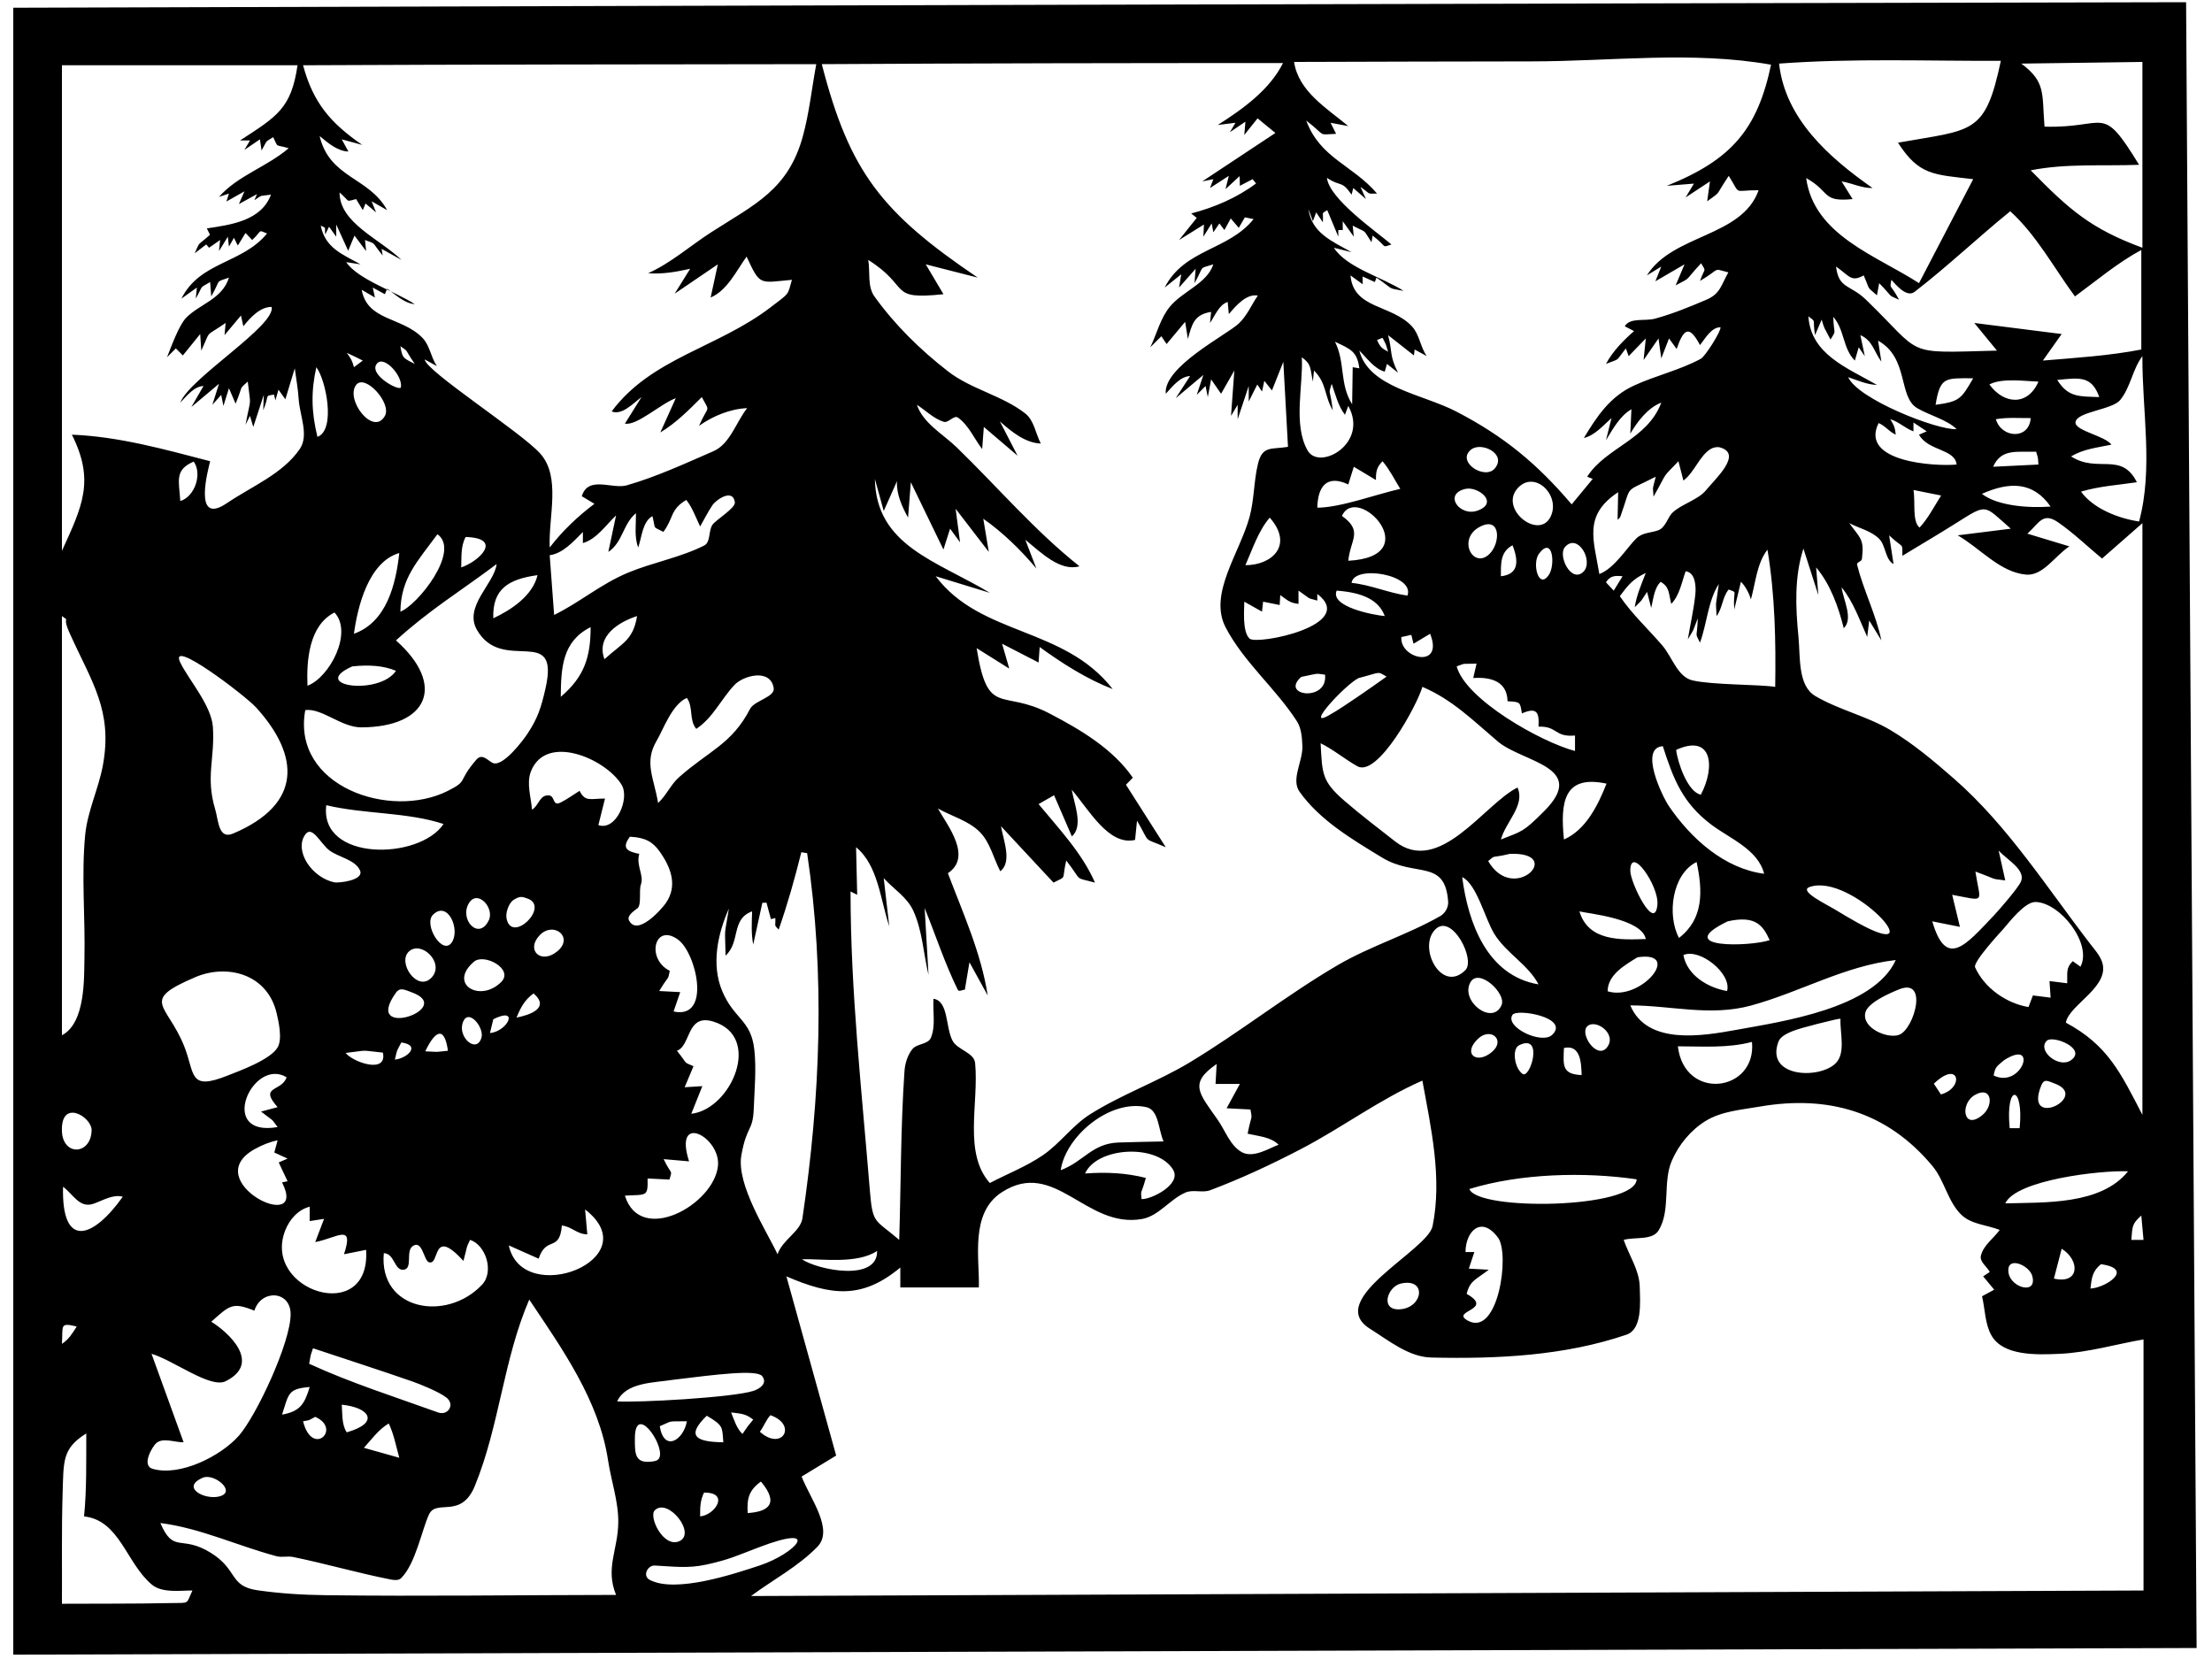 <?xml version="1.0" encoding="UTF-8" standalone="no"?>
<!DOCTYPE svg PUBLIC "-//W3C//DTD SVG 1.1//EN" "http://www.w3.org/Graphics/SVG/1.1/DTD/svg11.dtd">
<!-- Created with Vectornator (http://vectornator.io/) -->
<svg height="100%" stroke-miterlimit="10" style="fill-rule:nonzero;clip-rule:evenodd;stroke-linecap:round;stroke-linejoin:round;" version="1.1" viewBox="0 0 800 600" width="100%" xml:space="preserve" xmlns="http://www.w3.org/2000/svg" xmlns:xlink="http://www.w3.org/1999/xlink">
<defs/>
<g id="Layer-1">
<path d="M4.8 2.8C4.8 300.613 4.8 300.613 4.8 598.425C399.617 597.225 399.617 597.225 794.434 596.025C792.534 298.413 792.534 298.413 790.633 0.8C528.689 1.331 266.744 1.997 4.8 2.8ZM553.823 22.201C582.727 22.192 612.067 18.357 640.527 23.401C635.596 46.659 626.396 57.737 602.826 67.203C607.726 66.803 607.726 66.803 612.626 66.403C611.126 68.903 611.126 68.903 609.626 71.403C614.026 68.503 614.026 68.503 618.426 65.603C617.926 69.203 617.926 69.203 617.426 72.803C622.843 68.825 619.889 71.552 625.226 63.603C629.82 70.881 626.447 68.74 636.027 68.803C629.973 85.83 604.967 84.622 595.625 99.604C598.225 98.004 598.225 98.004 600.825 96.404C599.757 99.067 599.757 99.067 598.688 101.729C603.957 98.667 603.957 98.667 609.226 95.604C607.626 99.404 607.626 99.404 606.026 103.204C612.019 99.996 608.664 102.289 615.226 95.204C617.151 98.552 616.632 96.479 614.826 101.604C622.632 97.01 619.062 96.968 625.076 98.504C622.396 103.321 622.106 106.278 617.126 108.405C611.05 110.999 604.9 113.518 598.525 115.255C594.91 116.24 589.475 114.746 587.625 118.005C589.3 118.874 589.3 118.874 590.975 119.743C587.06 123.172 583.282 127.018 580.825 131.606C586.41 129.371 583.928 131.127 588.025 126.005C588.525 127.405 588.525 127.405 589.025 128.805C592.125 125.605 592.125 125.605 595.225 122.405C594.825 126.305 594.825 126.305 594.425 130.206C597.125 126.305 597.125 126.305 599.825 122.405C600.325 126.005 600.325 126.005 600.825 129.605C602.225 126.005 602.225 126.005 603.626 122.405C605.001 124.305 605.001 124.305 606.376 126.205C608.962 118.76 610.928 117.459 614.826 124.805C616.856 122.238 618.954 118.355 622.226 118.355C622.624 119.5 616.796 128.851 615.126 129.755C607.485 133.896 598.815 135.811 590.925 139.456C582.237 143.47 577.559 150.581 572.824 158.407C576.818 157.448 579.741 153.92 582.825 151.206C581.825 155.207 581.825 155.207 580.825 159.207C583.357 155.092 585.852 150.441 590.025 148.006C589.825 152.406 589.825 152.406 589.625 156.807C592.345 152.281 595.912 147.538 600.825 145.606C595.859 159.017 580.751 161.816 574.024 172.407C575.024 172.807 575.024 172.807 576.024 173.207C572.224 177.808 572.224 177.808 568.424 182.408C555.901 167.73 544.024 157.816 526.622 148.806C514.385 142.47 495.032 140.157 491.621 126.805C494.475 129.576 496.981 133.37 500.821 134.406C501.221 133.006 501.221 133.006 501.621 131.606C503.621 133.206 503.621 133.206 505.621 134.806C502.431 128.531 503.669 127.455 502.021 121.205C506.696 124.88 506.696 124.88 511.372 128.555C511.497 127.48 511.497 127.48 511.622 126.405C513.822 127.605 513.822 127.605 516.022 128.805C513.684 125.529 513.375 120.941 510.622 118.005C503.141 110.028 489.475 111.804 488.421 99.604C490.621 101.204 490.621 101.204 492.821 102.804C492.821 101.404 492.821 101.404 492.821 100.004C495.021 101.004 495.021 101.004 497.221 102.004C497.521 101.204 497.521 101.204 497.821 100.404C504.741 105.176 501.318 103.944 507.621 105.204C500.127 100.32 487.02 96.839 482.42 89.604C485.621 90.404 485.621 90.404 488.821 91.204C481.931 87.328 474.356 84.3 473.22 75.603C474.02 77.803 474.02 77.803 474.82 80.003C475.42 78.403 475.42 78.403 476.02 76.803C477.22 78.603 477.22 78.603 478.42 80.403C478.708 76.323 477.666 77.485 480.02 76.003C482.02 80.803 482.02 80.803 484.02 85.604C484.02 84.404 484.02 84.404 484.02 83.204C484.821 83.204 484.821 83.204 485.621 83.204C485.621 81.603 485.621 81.603 485.621 80.003C487.621 82.803 487.621 82.803 489.621 85.604C489.421 83.603 489.421 83.603 489.221 81.603C494.852 84.55 492.624 82.507 496.021 87.604C496.221 86.404 496.221 86.404 496.421 85.204C501.925 89.386 499.435 89.666 503.221 88.404C497.65 83.667 480.724 71.915 479.908 64.328C485.096 67.787 485.016 64.968 488.821 70.403C489.121 69.203 489.121 69.203 489.421 68.003C491.721 70.003 491.721 70.003 494.021 72.003C493.021 69.803 493.021 69.803 492.021 67.603C496.169 70.488 494.07 70.003 498.021 70.003C489.196 59.653 477.449 57.252 472.42 43.602C480.029 49.46 476.166 48.687 483.22 48.402C482.22 46.402 482.22 46.402 481.22 44.402C484.421 45.002 484.421 45.002 487.621 45.602C479.983 39.227 469.626 33.109 468.02 22.401C496.621 22.334 525.222 22.209 553.823 22.201ZM723.631 22.001C717.949 48.937 713.457 46.769 686.429 51.602C694.074 63.472 699.359 63.097 713.63 64.803C703.83 83.603 703.83 83.603 694.029 102.404C678.672 92.435 656.056 85.146 653.228 64.403C662.139 69.354 658.731 73.133 670.028 72.003C668.028 68.803 668.028 68.803 666.028 65.603C669.908 66.258 673.321 68.083 677.229 68.003C661.585 57.024 645.656 43.064 643.427 23.001C670.091 21.031 696.894 22.096 723.631 22.001ZM774.833 22.401C774.833 56.002 774.833 56.002 774.833 89.604C756.218 82.729 748.478 75.942 734.431 61.603C747.261 59.037 760.558 60.108 773.633 59.602C759.788 36.984 762.273 46.494 739.431 45.802C738.437 33.865 740.047 29.72 731.031 23.001C752.932 22.701 752.932 22.701 774.833 22.401ZM464.02 22.801C459.169 32.502 449.565 39.372 440.419 45.202C443.619 44.802 443.619 44.802 446.819 44.402C445.819 46.102 445.819 46.102 444.819 47.802C447.619 45.902 447.619 45.902 450.419 44.002C450.219 46.402 450.219 46.402 450.019 48.802C452.419 45.802 452.419 45.802 454.819 42.802C458.044 45.446 458.044 45.446 461.27 48.09C448.044 56.846 448.044 56.846 434.818 65.603C436.818 65.203 436.818 65.203 438.819 64.803C438.219 66.403 438.219 66.403 437.619 68.003C441.019 65.803 441.019 65.803 444.419 63.603C443.819 66.003 443.819 66.003 443.219 68.403C445.769 66.053 445.769 66.053 448.319 63.703C448.369 65.453 448.369 65.453 448.419 67.203C450.719 66.003 450.719 66.003 453.019 64.803C453.644 65.578 453.644 65.578 454.269 66.353C447.383 71.526 439.152 75.029 430.818 77.203C431.818 78.003 431.818 78.003 432.818 78.803C429.618 82.803 429.618 82.803 426.418 86.804C430.918 84.004 430.918 84.004 435.418 81.203C435.318 83.403 435.318 83.403 435.218 85.604C436.718 83.204 436.718 83.204 438.219 80.803C438.519 82.403 438.519 82.403 438.819 84.004C439.919 82.403 439.919 82.403 441.019 80.803C441.919 82.004 441.919 82.004 442.819 83.204C443.969 81.103 443.969 81.103 445.119 79.003C446.569 80.703 446.569 80.703 448.019 82.403C449.119 80.503 449.119 80.503 450.219 78.603C451.8 78.922 451.8 78.922 453.382 79.241C444.191 90.653 428.348 90.001 421.218 104.004C424.218 101.604 424.218 101.604 427.218 99.204C426.818 101.604 426.818 101.604 426.418 104.004C429.418 100.604 429.418 100.604 432.418 97.204C432.218 99.804 432.218 99.804 432.018 102.404C435.839 95.658 433.157 97.413 438.819 95.604C436.547 102.55 427.77 105.269 423.118 110.905C419.654 115.102 418.384 120.705 416.018 125.605C418.018 123.605 418.018 123.605 420.018 121.605C420.968 123.018 420.968 123.018 421.918 124.43C425.268 120.418 425.268 120.418 428.618 116.405C429.118 119.505 429.118 119.505 429.618 122.605C431.049 117.418 431.789 113.749 438.019 112.805C437.819 114.805 437.819 114.805 437.619 116.805C439.482 114.067 440.869 110.229 444.019 109.205C444.219 111.405 444.219 111.405 444.419 113.605C447.099 110.435 450.819 106.172 454.907 106.892C452.611 110.263 450.992 114.213 448.019 117.005C443.614 121.142 420.668 132.666 421.618 142.406C424.074 139.737 426.795 136.184 430.418 136.006C427.818 140.006 427.818 140.006 425.218 144.006C430.218 139.806 430.218 139.806 435.218 135.606C434.018 139.206 434.018 139.206 432.818 142.806C434.418 141.206 434.418 141.206 436.018 139.606C436.418 141.606 436.418 141.606 436.818 143.606C437.419 140.406 437.419 140.406 438.019 137.206C439.819 139.806 439.819 139.806 441.619 142.406C444.019 138.206 444.019 138.206 446.419 134.006C445.819 142.206 445.819 142.206 445.219 150.406C446.419 148.406 446.419 148.406 447.619 146.406C447.619 149.006 447.619 149.006 447.619 151.606C449.619 145.606 449.619 145.606 451.619 139.606C451.619 142.406 451.619 142.406 451.619 145.206C453.169 142.131 453.169 142.131 454.719 139.056C455.569 140.331 455.569 140.331 456.419 141.606C456.838 139.668 456.838 139.668 457.257 137.731C458.638 139.468 458.638 139.468 460.019 141.206C462.076 136.031 462.076 136.031 464.132 130.856C464.976 146.231 464.976 146.231 465.82 161.607C459.778 162.622 456.596 161.052 454.974 167.693C453.431 174.009 453.63 180.685 451.919 186.958C448.334 200.104 436.968 214.828 443.269 226.91C449.824 239.479 461.296 248.871 468.995 260.774C470.672 263.366 470.897 266.727 471.02 269.811C471.24 275.337 466.801 281.871 470.016 286.371C477.404 296.713 488.976 303.527 499.829 310.141C511.903 317.499 522.686 310.431 523.747 326.176C523.878 328.111 522.63 330.313 520.947 331.277C509.058 338.085 495.701 342.105 483.87 349.015C465.409 359.798 448.583 373.21 430.268 384.241C418.662 391.232 405.671 395.779 394.217 403.017C387.874 407.025 383.404 413.525 377.216 417.768C371.247 421.86 364.399 424.493 357.99 427.856C348.305 416.968 354.077 398.969 352.665 384.466C352.292 380.63 346.236 379.738 344.465 376.316C341.924 371.407 343.077 362.06 337.614 361.215C337.294 365.927 338.484 370.998 336.654 375.352C335.639 377.768 331.57 377.396 329.949 379.455C328.196 381.68 327.308 384.64 327.114 387.466C325.721 407.746 325.847 428.101 325.214 448.419C316.36 440.81 315.608 442.982 314.588 430.443C311.664 394.477 307.613 358.498 307.613 322.414C308.813 323.014 308.813 323.014 310.013 323.614C309.813 315.013 309.813 315.013 309.613 306.413C317.594 312.986 318.344 325.206 321.614 335.014C320.614 326.314 320.614 326.314 319.614 317.613C323.16 321.497 328.043 324.492 330.251 329.264C333.612 336.525 333.96 344.831 335.814 352.615C335.114 340.514 335.114 340.514 334.414 328.414C338.414 338.281 341.71 348.464 346.415 358.015C346.789 358.774 348.106 357.957 348.952 357.928C349.784 352.971 349.784 352.971 350.615 348.015C353.915 354.015 353.915 354.015 357.215 360.015C354.859 344.699 348.303 330.305 342.815 315.813C351.757 309.852 342.692 298.608 339.214 292.412C344.265 295.246 350.284 296.804 354.365 300.913C358.127 304.7 359.299 310.38 361.765 315.113C366.069 311.795 362.995 304.158 362.015 298.813C371.516 309.013 371.516 309.013 381.016 319.214C386.076 316.582 383.877 318.732 385.616 311.213C391.842 319.209 388.047 317.033 396.017 319.214C391.359 308.528 383.035 299.803 375.616 290.812C378.416 289.212 378.416 289.212 381.216 287.612C384.441 295.062 384.441 295.062 387.666 302.513C391.85 298.74 388.604 291.158 387.616 285.612C393.945 293.017 401.037 305.998 410.517 303.763C410.867 300.288 410.867 300.288 411.217 296.813C416.398 305.62 412.808 302.559 421.618 306.413C414.418 295.112 414.418 295.112 407.217 283.812C408.461 282.537 408.461 282.537 409.705 281.262C402.483 270.813 390.782 263.876 379.516 258.011C362.186 248.989 357.265 259.724 353.215 234.41C359.115 238.11 359.115 238.11 365.015 241.81C363.715 237.31 363.715 237.31 362.415 232.81C369.016 236.21 369.016 236.21 375.616 239.61C375.816 236.81 375.816 236.81 376.016 234.01C384.235 239.974 392.95 245.537 402.417 249.211C384.77 226.521 354.68 230.097 338.414 208.409C348.215 211.409 348.215 211.409 358.015 214.409C338.591 202.759 316.869 197.36 316.413 173.207C318.013 179.008 318.013 179.008 319.614 184.808C322.014 179.408 322.014 179.408 324.414 174.007C324.136 178.597 326.19 183.184 328.414 187.208C328.914 180.808 328.914 180.808 329.414 174.407C335.308 186.577 335.308 186.577 341.202 198.746C342.408 194.977 342.408 194.977 343.615 191.208C345.415 193.671 345.415 193.671 347.215 196.133C346.415 190.071 346.415 190.071 345.615 184.008C351.615 191.808 351.615 191.808 357.615 199.608C356.615 193.608 356.615 193.608 355.615 187.608C362.79 192.656 369.17 198.894 374.816 205.609C372.816 200.408 372.816 200.408 370.816 195.208C376.463 199.795 383.424 206.815 390.417 204.809C374.298 192.027 360.849 176.199 346.09 161.869C341.024 156.951 333.854 153.102 331.614 146.406C334.848 148.456 337.659 151.417 341.314 152.556C343.02 153.088 344.995 149.999 346.452 151.031C350.357 153.799 352.294 158.615 355.215 162.407C355.515 158.407 355.515 158.407 355.815 154.407C361.915 159.607 361.915 159.607 368.016 164.807C364.815 158.607 364.815 158.607 361.615 152.406C365.812 156.126 370.811 160.22 376.416 160.407C374.533 156.773 373.996 152.019 370.766 149.506C362.406 143.003 351.232 140.799 342.865 134.306C332.857 126.54 323.612 117.492 316.238 107.192C313.643 103.567 314.755 98.4 314.013 94.004C329.683 103.907 320.853 108.56 341.214 106.405C338.014 101.004 338.014 101.004 334.814 95.604C344.215 98.004 344.215 98.004 353.615 100.404C318.846 76.884 307.258 62.164 297.213 23.201C352.814 22.879 408.417 22.801 464.02 22.801ZM295.212 23.201C293.612 31.835 292.704 40.626 290.412 49.102C285.109 68.715 272.827 73.952 257.211 84.004C249.592 88.908 242.687 95.116 234.41 98.804C239.486 99.242 244.638 98.315 249.611 97.204C246.81 101.704 246.81 101.704 244.01 106.204C251.811 100.904 251.811 100.904 259.611 95.604C258.311 101.604 258.311 101.604 257.011 107.605C263.038 104.997 266.197 98.149 270.011 92.804C274.987 103.5 274.535 102.272 286.412 101.204C284.744 106.993 285.739 105.754 278.612 111.205C259.514 125.811 235.589 129.468 221.209 148.806C224.924 150.278 228.825 146.02 232.01 143.606C229.01 148.406 229.01 148.406 226.01 153.206C230.387 154.053 239.035 145.938 244.41 144.006C241.61 150.206 241.61 150.206 238.81 156.407C244.442 153.017 249.175 148.266 253.811 143.606C256.899 149.465 256.323 146.03 252.811 154.007C257.86 150.443 264.038 147.884 270.211 147.606C266.248 152.627 264.015 160.574 258.048 163.169C247.768 167.642 237.528 172.388 226.76 175.507C221.373 177.068 212.798 171.844 210.409 179.458C212.697 180.833 212.697 180.833 214.984 182.208C208.96 186.738 203.397 192.029 198.808 198.008C198.336 186.626 202.953 172.498 195.358 164.007C188.51 156.35 153.915 134.136 153.607 130.006C155.807 131.206 155.807 131.206 158.007 132.406C155.838 129.265 155.466 124.943 152.806 122.205C145.334 114.513 132.87 116.158 130.806 104.804C133.206 106.204 133.206 106.204 135.606 107.605C135.206 105.804 135.206 105.804 134.806 104.004C137.006 105.204 137.006 105.204 139.206 106.405C139.606 105.404 139.606 105.404 140.006 104.404C143.12 106.617 146.199 109.687 150.006 110.005C143.231 105.521 129.47 101.128 125.205 94.804C127.805 95.204 127.805 95.204 130.406 95.604C123.687 91.893 117.601 89.642 116.005 81.603C118.153 82.677 117.363 81.783 117.605 84.804C118.305 83.403 118.305 83.403 119.005 82.004C120.305 83.803 120.305 83.803 121.605 85.604C121.605 83.403 121.605 83.403 121.605 81.203C123.761 85.941 123.761 85.941 125.918 90.679C127.062 87.941 127.062 87.941 128.205 85.204C130.306 88.004 130.306 88.004 132.406 90.804C132.206 88.804 132.206 88.804 132.006 86.804C136.462 88.518 134.014 87.088 138.406 92.404C138.206 91.204 138.206 91.204 138.006 90.004C141.606 92.004 141.606 92.004 145.206 94.004C137.258 86.34 122.805 80.644 122.805 69.603C126.914 73.176 124.772 72.952 128.805 72.003C130.006 74.003 130.006 74.003 131.206 76.003C131.706 74.803 131.706 74.803 132.206 73.603C134.106 75.203 134.106 75.203 136.006 76.803C135.206 74.803 135.206 74.803 134.406 72.803C137.206 74.403 137.206 74.403 140.006 76.003C133.53 64.047 119.163 64.437 115.605 49.202C118.633 51.719 122.07 54.673 126.005 54.802C124.805 52.602 124.805 52.602 123.605 50.402C127.305 51.402 127.305 51.402 131.006 52.402C119.524 44.482 113.263 37.168 109.605 23.601C171.473 23.308 233.343 23.287 295.212 23.201ZM22.401 23.601C65.003 23.601 65.003 23.601 107.605 23.601C105.335 39.292 100.1 42.152 86.804 50.802C88.604 50.802 88.604 50.802 90.404 50.802C89.404 52.502 89.404 52.502 88.404 54.202C91.204 52.302 91.204 52.302 94.004 50.402C94.304 52.402 94.304 52.402 94.604 54.402C97.003 50.281 95.468 51.752 98.804 49.602C100.805 53.678 99.174 52.064 104.404 53.602C96.296 60.501 86.159 63.372 79.203 71.203C81.003 70.603 81.003 70.603 82.803 70.003C82.347 71.441 82.347 71.441 81.891 72.878C85.147 71.04 85.147 71.04 88.404 69.203C87.404 71.503 87.404 71.503 86.404 73.803C89.679 72.003 89.679 72.003 92.954 70.203C92.479 71.303 92.479 71.303 92.004 72.403C95.316 70.269 93.371 71.082 98.004 70.403C94.456 79.864 83.596 81.278 74.803 82.603C75.378 83.754 75.378 83.754 75.953 84.904C70.979 89.338 72.587 86.924 70.403 91.604C72.503 90.004 72.503 90.004 74.603 88.404C75.103 89.004 75.103 89.004 75.603 89.604C77.603 88.204 77.603 88.204 79.603 86.804C79.403 88.804 79.403 88.804 79.203 90.804C80.803 88.204 80.803 88.204 82.403 85.604C82.603 87.404 82.603 87.404 82.803 89.204C83.704 87.604 83.704 87.604 84.604 86.004C85.304 87.404 85.304 87.404 86.004 88.804C87.404 86.529 87.404 86.529 88.804 84.254C90.004 85.529 90.004 85.529 91.204 86.804C95.082 83.157 93.125 83.098 96.579 84.441C87.586 95.45 72.352 94.506 65.603 108.005C68.403 106.004 68.403 106.004 71.203 104.004C71.003 106.004 71.003 106.004 70.803 108.005C73.778 102.723 71.826 104.511 76.003 102.004C76.203 104.604 76.203 104.604 76.403 107.205C80.162 100.568 77.566 102.286 82.803 100.404C80.401 108.213 72.134 109.964 67.303 114.955C64.736 117.606 62.027 125.122 60.403 129.205C62.003 127.605 62.003 127.605 63.603 126.005C64.865 127.28 64.865 127.28 66.128 128.555C69.265 124.68 69.265 124.68 72.403 120.805C72.603 123.805 72.603 123.805 72.803 126.805C76.496 118.792 73.717 122.255 81.603 116.805C81.403 119.005 81.403 119.005 81.203 121.205C84.179 117.655 84.179 117.655 87.154 114.105C87.579 116.055 87.579 116.055 88.004 118.005C90.6 114.783 94.117 110.937 98.254 111.005C99.72 117.844 68.552 136.756 65.203 145.606C67.604 143.142 70.165 139.736 73.603 139.606C71.403 143.406 71.403 143.406 69.203 147.206C74.203 143.006 74.203 143.006 79.203 138.806C78.003 142.606 78.003 142.606 76.803 146.406C78.403 144.606 78.403 144.606 80.003 142.806C80.403 144.806 80.403 144.806 80.803 146.806C81.803 143.606 81.803 143.606 82.803 140.406C84.004 143.206 84.004 143.206 85.204 146.006C88.156 138.876 86.15 141.164 89.604 138.006C90.731 147.937 90.839 142.731 88.804 153.607C89.604 152.006 89.604 152.006 90.404 150.406C91.004 152.406 91.004 152.406 91.604 154.407C93.504 148.606 93.504 148.606 95.404 142.806C95.304 145.606 95.304 145.606 95.204 148.406C97.621 142.473 95.49 143.344 99.104 142.706C99.354 143.756 99.354 143.756 99.604 144.806C100.16 142.869 100.16 142.869 100.717 140.931C101.961 142.669 101.961 142.669 103.204 144.406C104.904 138.806 104.904 138.806 106.605 133.206C107.071 136.872 107.777 140.517 108.005 144.206C108.378 150.263 111.844 157.407 108.405 162.407C102.193 171.437 91.079 175.863 82.004 182.008C69.364 190.565 75.545 168.884 76.003 166.807C59.578 162.535 42.96 157.867 26.001 157.207C34.29 173.784 29.888 182.863 22.401 199.208C22.401 111.405 22.401 111.405 22.401 23.601ZM692.429 105.554C704.372 96.344 715.321 85.907 727.031 76.403C736.572 85.077 742.788 96.82 750.432 107.205C758.314 101.44 765.834 95.034 774.433 90.404C774.433 108.405 774.433 108.405 774.433 126.405C762.71 128.685 750.731 129.399 738.831 130.406C742.231 125.605 742.231 125.605 745.632 120.805C729.831 118.805 729.831 118.805 714.03 116.805C718.13 121.805 718.13 121.805 722.231 126.805C687.91 127.697 695.999 128.809 674.804 108.342C669.131 102.865 664.993 104.513 664.028 96.404C668.946 99.842 669.481 102.131 674.029 99.604C676.611 105.508 674.823 103.244 678.829 106.805C679.229 104.604 679.229 104.604 679.629 102.404C685.079 107.967 682.37 106.412 686.829 108.405C683.54 102.258 683.425 104.83 684.029 101.204C685.336 102.511 689.438 107.862 692.429 105.554ZM654.028 114.405C657.041 116.715 655.429 114.933 656.428 121.205C657.628 118.405 657.628 118.405 658.828 115.605C660.114 119.72 659.197 117.258 662.028 122.805C664.292 119.032 663.253 121.582 663.028 114.605C667.147 119.238 666.409 125.986 670.828 130.406C671.528 128.005 671.528 128.005 672.228 125.605C673.328 127.205 673.328 127.205 674.429 128.805C673.629 125.005 673.629 125.005 672.828 121.205C677.204 123.081 677.737 127.104 680.429 130.806C679.829 127.005 679.829 127.005 679.229 123.205C690.441 129.466 686.427 143.438 693.354 147.594C697.621 150.154 704.19 151.767 707.63 155.207C700.616 155.646 671.838 144.311 668.428 136.406C671.832 137.547 675.239 139.124 678.829 139.206C667.954 132.979 654.944 128.148 654.028 114.405ZM500.021 122.168C501.622 125.419 500.955 123.74 502.021 127.205C499.691 125.955 499.065 125.374 498.034 122.968C499.027 122.568 499.027 122.568 500.021 122.168ZM482.82 123.605C488.459 126.233 490.862 127.134 491.621 133.206C490.421 133.006 490.421 133.006 489.221 132.806C489.121 139.506 489.121 139.506 489.021 146.206C484.362 138.807 486.61 131.184 482.82 123.605ZM144.806 125.205C148.106 127.547 145.997 125.784 150.006 131.606C145.724 129.437 145.526 129.525 144.806 125.205ZM131.206 130.406C129.605 131.606 129.605 131.606 128.005 132.806C127.432 130.512 126.886 129.579 125.405 127.605C129.351 129.447 127.418 128.512 131.206 130.406ZM750.632 152.806C750.787 148.913 763.826 148.274 766.77 144.694C770.589 140.049 771.219 133.585 774.833 128.805C774.718 148.743 778.816 169.355 773.633 188.608C766.311 187.517 757.115 184.034 752.632 177.808C759.169 175.834 766.078 175.408 772.833 174.407C767.223 163.187 758.603 171.278 749.032 165.057C753.694 162.338 758.127 161.97 763.632 160.807C761.319 157.639 750.512 155.804 750.632 152.806ZM472.92 162.932C467.555 153.543 471.384 139.351 470.82 129.205C474.398 131.808 473.77 133.148 474.82 138.006C475.02 136.006 475.02 136.006 475.22 134.006C479.88 138.665 478.891 143.069 482.02 148.406C480.995 139.983 480.305 143.111 481.62 138.806C482.941 142.504 483.951 146.863 486.421 150.006C487.021 148.406 487.021 148.406 487.621 146.806C495.164 160.384 477.172 170.373 472.92 162.932ZM145.006 140.006C144.718 141.829 132.843 135.351 136.406 131.406C138.992 128.542 145.65 135.927 145.006 140.006ZM114.405 132.806C117.87 137.311 121.564 155.472 114.805 158.007C112.582 148.894 112.465 141.534 114.405 132.806ZM713.63 136.806C709.295 144.295 708.736 145.222 700.03 146.406C701.693 136.136 703.574 136.806 713.63 136.806ZM759.232 143.606C751.939 143.346 748.008 143.768 744.031 137.406C751.921 136.666 756.445 135.71 759.232 143.606ZM139.206 150.406C135.022 157.952 124.763 144.485 128.805 139.206C131.981 135.059 141.764 145.793 139.206 150.406ZM737.231 138.006C733.42 146.899 724.742 146.318 719.493 139.043C724.102 136.557 732.878 137.927 737.231 138.006ZM734.431 151.206C733.861 159.181 723.791 158.469 721.831 151.606C725.969 150.876 730.229 151.245 734.431 151.206ZM683.629 151.606C686.761 152.538 688.984 154.89 692.029 156.007C692.029 154.407 692.029 154.407 692.029 152.806C694.429 154.407 694.429 154.407 696.829 156.007C695.429 156.607 695.429 156.607 694.029 157.207C697.392 163.185 707.059 162.296 707.63 168.007C699.709 168.751 672.396 167.071 679.429 153.006C681.868 154.016 683.194 156.125 685.629 157.207C685.374 154.658 684.951 153.721 683.629 151.606ZM540.623 169.407C537.004 173.738 526.547 167.008 532.023 162.607C535.718 159.637 545.059 164.099 540.623 169.407ZM618.826 162.307C619.688 161.814 621.052 161.539 622.026 161.807C630.393 164.106 620.489 173.058 616.976 177.32C614.083 180.83 607.993 182.35 604.776 185.508C603.172 187.082 602.35 190.88 599.675 191.808C597.098 192.702 594.049 192.603 591.9 194.633C588.572 197.776 584.028 205.478 578.424 207.609C576.423 195.322 572.478 186.432 585.225 178.008C585.125 183.008 585.125 183.008 585.025 188.008C585.358 187.625 585.853 187.336 586.025 186.858C590.402 174.699 586.878 178.556 598.825 172.407C597.593 177.582 597.73 175.172 598.025 179.608C603.717 169.571 600.516 173.691 607.026 166.807C607.926 170.307 607.926 170.307 608.826 173.807C612.891 170.758 614.71 164.659 618.826 162.307ZM736.394 163.357C737.25 166.379 736.966 164.83 737.231 168.007C729.031 168.407 729.031 168.407 720.831 168.807C723.817 162.112 729.479 163.585 736.394 163.357ZM70.053 166.932C73.234 171.35 70.465 179.629 65.203 181.208C64.77 173.84 63.011 169.996 70.053 166.932ZM500.021 166.807C502.567 169.838 504.357 173.431 506.421 176.807C498.112 178.649 484.776 183.608 476.42 183.608C476.597 175.821 479.924 171.577 487.621 175.207C488.621 172.007 488.621 172.007 489.621 168.807C493.621 171.207 493.621 171.207 497.621 173.607C497.621 170.589 497.849 168.979 500.021 166.807ZM560.824 186.808C556.629 195.589 541.859 183.985 549.023 176.407C555.137 169.941 564.483 179.149 560.824 186.808ZM741.631 183.208C734.128 183.785 722.56 183.103 716.78 178.608C726.88 174.119 735.328 174.179 741.631 183.208ZM534.46 184.645C527.947 187.064 521.84 178.648 530.022 176.807C534.477 175.806 542.244 181.754 534.46 184.645ZM692.029 177.208C697.03 178.208 697.03 178.208 702.03 179.208C699.531 183.14 697.405 187.398 694.229 190.808C691.47 188.508 692.788 181.383 692.029 177.208ZM257.661 182.708C258.962 180.775 265.026 176.493 265.774 181.633C266.083 183.756 258.869 188.007 257.661 189.808C256.161 192.044 257.066 196.099 254.661 197.308C245.967 201.681 236.145 203.372 227.16 207.109C217.3 211.209 209.772 217.804 200.408 222.409C199.608 211.609 199.608 211.609 198.808 200.808C203.642 200.118 207.356 195.861 210.809 192.408C210.809 194.408 210.809 194.408 210.809 196.408C215.81 194.957 219.022 189.982 222.809 186.408C221.409 193.008 221.409 193.008 220.009 199.608C225.306 196.077 225.248 189.504 230.01 185.608C230.049 189.75 229.344 194.134 230.81 198.008C232.174 194.084 232.345 188.706 235.96 186.658C237.28 191.874 235.75 190.138 239.923 192.358C243.689 187.373 242.302 184.283 248.211 180.808C250.45 183.637 251.644 187.158 253.211 190.408C254.694 187.841 256.005 185.167 257.661 182.708ZM707.43 189.208C719.019 181.893 717.338 182.64 727.231 191.208C717.63 192.408 717.63 192.408 708.03 193.608C716.23 198.342 723.209 206.876 732.631 207.809C738.87 208.426 743.165 201.009 748.432 197.608C740.831 195.308 740.831 195.308 733.231 193.008C737.467 189.247 738.755 185.036 744.382 188.933C750.012 192.833 754.949 197.65 760.232 202.009C767.532 195.608 767.532 195.608 774.833 189.208C774.833 296.213 774.833 296.213 774.833 403.217C766.894 387.85 762.264 377.978 747.144 369.853C748.254 363.303 763.739 356.708 760.096 347.497C759.205 345.242 757.512 343.385 756.032 341.464C740.255 320.984 726.153 298.643 706.692 281.624C699.438 275.281 692.007 268.995 683.729 264.061C675.184 258.968 665.123 256.781 656.548 251.739C650.116 247.957 651.162 237.634 650.428 230.21C649.382 219.644 648.936 208.503 652.228 198.408C654.928 206.809 654.928 206.809 657.628 215.209C657.228 210.209 657.228 210.209 656.828 205.209C662.013 211.374 664.855 219.399 666.828 227.21C670.322 223.716 666.747 217.297 666.028 212.409C670.293 217.612 672.515 224.212 675.304 230.335C675.666 227.372 675.666 227.372 676.029 224.409C678.229 228.01 678.229 228.01 680.429 231.61C678.47 222.219 673.971 213.512 671.628 204.209C671.412 203.35 673.266 203.087 673.379 202.209C674.319 194.845 672.727 194.666 668.828 189.208C672.412 191.079 676.7 191.983 679.579 194.821C682.091 197.297 681.732 202.32 684.829 204.009C684.029 198.808 684.029 198.808 683.229 193.608C688.681 198.773 687.942 195.928 688.029 201.009C694.496 197.075 701.029 193.248 707.43 189.208ZM487.621 202.809C488.398 195.039 493.089 192.153 485.333 186.583C490.892 174.444 516.277 201.3 487.621 202.809ZM459.219 187.208C467.955 197.135 460.084 204.409 450.419 204.409C452.951 198.679 455.074 192.026 459.219 187.208ZM538.623 200.408C532.741 206.031 526.757 194.737 535.423 190.408C542.789 186.729 542.768 196.446 538.623 200.408ZM158.207 193.208C166.683 199.263 151.006 218.885 144.806 221.209C144.981 209.08 150.915 203.151 158.207 193.208ZM166.807 205.209C166.951 201.464 166.583 197.568 168.407 194.208C182.142 194.617 173.235 203.066 166.807 205.209ZM572.624 206.809C568.237 211.051 563.262 200.905 566.024 197.808C570.677 192.592 576.51 203.051 572.624 206.809ZM542.823 208.409C542.823 203.84 542.556 199.602 547.023 197.208C549.793 204.187 548.366 207.793 542.823 208.409ZM560.224 207.809C556.445 213.598 553.977 203.674 556.624 200.208C561.608 193.682 562.522 204.289 560.224 207.809ZM639.227 198.808C641.968 215.257 642.281 231.781 642.027 248.411C636.107 247.498 619.304 247.747 612.113 246.073C606.681 244.808 604.811 237.639 601.175 233.41C596.068 227.468 590.224 222.093 585.825 215.609C588.956 211.434 590.546 209.457 595.225 207.209C593.659 211.26 591.866 215.314 591.225 219.609C594.409 216.425 592.883 218.239 595.688 214.072C596.431 216.965 596.431 216.965 597.175 219.859C597.984 216.605 598.213 212.738 600.625 210.409C603.845 212.421 603.42 214.313 604.426 218.409C607.429 215.406 608.308 210.286 609.626 206.609C613.126 207.025 613.467 211.911 613.126 215.109C612.548 220.52 611.326 225.843 610.426 231.21C613.073 226.798 611.801 229.296 614.026 223.609C613.804 231.155 612.812 228.381 614.826 232.41C617.356 225.527 617.726 217.262 621.626 211.209C620.462 220.233 620.491 216.358 620.826 222.809C623.049 219.771 622.832 216.17 625.176 213.209C628.765 214.525 626.633 213.228 627.227 220.409C628.427 215.409 628.427 215.409 629.627 210.409C631.219 211.928 632.689 214.706 633.227 216.809C634.954 210.725 635.344 203.801 639.227 198.808ZM144.406 200.008C143.163 211.386 139.816 224.992 128.005 229.21C129.31 219.557 133.221 203.256 144.406 200.008ZM179.608 204.009C178.824 211.061 167.615 219.307 172.495 227.81C181.79 244.006 202.717 225.241 197.258 249.111C195.717 255.85 194.506 259.754 190.708 265.461C189.367 267.476 182.177 277.187 178.408 276.012C176.796 275.509 174.518 272.151 172.307 274.712C165.16 282.99 169.571 282.184 162.007 286.012C141.065 296.609 105.399 284.341 110.405 256.811C116.493 256.05 123.43 263.09 130.693 263.061C154.675 262.964 161.524 247.901 143.206 231.61C155.482 220.454 166.317 213.976 179.608 204.009ZM509.022 215.409C502.142 214.46 495.742 211.501 488.821 210.809C489.656 204.125 511.795 207.782 509.022 215.409ZM194.408 208.009C192.659 215.443 184.875 220.591 178.408 223.609C178.049 213.031 183.818 209.475 194.408 208.009ZM586.825 208.409C585.225 211.009 585.225 211.009 583.625 213.609C582.225 212.109 582.225 212.109 580.825 210.609C582.343 208.18 584.109 208.137 586.825 208.409ZM500.821 222.809C496.843 222.478 480.916 219.452 483.42 213.609C492.864 214.316 498.63 216.968 500.821 222.809ZM469.62 213.609C474.527 216.979 472.155 216.002 476.42 217.209C476.42 216.009 476.42 216.009 476.42 214.809C491.226 226.109 454.552 233.405 451.919 230.96C449.135 228.375 450.069 219.699 450.019 217.609C453.219 219.409 453.219 219.409 456.419 221.209C456.619 219.409 456.619 219.409 456.819 217.609C459.819 218.209 459.819 218.209 462.82 218.809C462.92 217.009 462.92 217.009 463.02 215.209C465.855 217.264 466.521 218.022 469.62 218.409C469.62 216.009 469.62 216.009 469.62 213.609ZM120.98 221.522C127.744 228.784 119.203 245.011 111.205 248.01C110.815 239.041 111.714 226.155 120.98 221.522ZM22.401 222.809C25.751 225.202 22.12 222.162 25.201 229.01C33.115 246.602 40.872 256.928 37.202 276.812C35.628 285.335 31.625 293.385 30.801 302.013C29.388 316.821 30.874 331.768 30.539 346.64C30.384 353.508 30.976 369.97 22.401 374.416C22.401 298.613 22.401 298.613 22.401 222.809ZM230.41 222.809C228.948 231.579 225.187 232.441 218.609 238.41C215.438 229.954 224.039 224.848 230.41 222.809ZM213.609 226.81C213.609 237.654 211.306 244.807 202.809 252.011C202.907 241.545 203.318 231.955 213.609 226.81ZM517.222 229.21C522.361 242.058 506.159 238.356 506.821 230.41C508.622 230.01 508.622 230.01 510.422 229.61C510.822 231.21 510.822 231.21 511.222 232.81C513.222 231.61 515.222 230.41 517.222 229.21ZM92.666 255.911C108.494 273.38 109.41 290.841 84.304 301.463C78.971 303.719 79.05 296.797 77.803 292.612C74.315 280.906 77.74 274.53 77.003 263.011C76.497 255.098 68.192 245.817 65.203 239.61C60.696 230.253 88.716 251.551 92.666 255.911ZM143.206 242.61C137.15 251.694 111.523 248.107 127.405 241.01C133.637 240.35 138.882 240.776 143.206 242.61ZM534.023 240.01C533.423 242.61 533.423 242.61 532.823 245.21C539.654 244.783 545.063 246.654 545.223 253.611C549.909 253.907 549.719 253.785 550.423 258.011C555.911 255.61 556.719 257.735 556.424 262.811C563.374 262.554 562.091 266.682 569.624 266.011C569.624 268.811 569.624 268.811 569.624 271.611C557.077 268.266 530.084 252.968 526.822 241.01C530.59 239.64 528.243 240.241 534.023 240.01ZM265.674 247.673C268.831 244.335 278.634 241.636 279.812 248.811C280.361 252.152 272.854 253.317 271.261 256.398C264.664 269.158 256.307 271.56 245.56 281.112C242.535 283.801 241.089 287.567 238.01 290.412C236.511 281.316 232.834 275.752 237.51 267.861C239.871 263.877 243.048 254.709 248.411 252.411C250.865 255.848 249.102 260.314 251.811 263.611C257.953 259.517 260.712 252.918 265.674 247.673ZM501.471 244.71C497.988 247.144 494.551 249.646 491.021 252.011C487.533 254.347 484.09 256.772 480.42 258.811C471.726 263.641 486.739 247.36 491.421 245.21C499.823 243.046 497.925 242.703 501.471 244.71ZM479.22 244.01C480.331 254.01 462.72 251.698 470.62 244.81C477.223 243.499 475.323 243.491 479.22 244.01ZM490.883 277.112C498.277 281.284 512.635 254.845 514.422 248.411C525.299 253.031 532.812 260.636 541.71 268.174C550.67 275.763 574.596 277.24 558.424 293.412C550.742 301.094 550.578 300.525 542.823 303.613C544.579 297.174 551.705 291.203 548.823 284.812C536.761 290.843 520.597 316.842 504.571 304.313C498.397 299.485 492.15 294.737 486.221 289.612C477.964 282.476 478.216 279.729 477.62 268.811C482.295 271.123 486.341 274.549 490.883 277.112ZM603.626 291.612C601.052 287.839 592.768 270.422 601.388 269.874C605.251 281.922 608.561 290.4 618.876 298.213C625.564 303.278 635.777 307.146 638.027 316.013C623.683 314.147 611.63 303.348 603.626 291.612ZM615.139 287.4C610.396 286.53 606.71 275.72 606.201 271.211C619.365 265.193 620.387 277.485 615.139 287.4ZM192.008 279.012C197.463 265.033 219.052 274.413 224.81 283.812C227.838 288.757 222.865 300.629 216.409 298.413C217.609 293.612 217.609 293.612 218.809 288.812C213.561 288.774 211.69 290.173 209.609 286.012C207.342 287.412 205.189 289.015 202.809 290.212C199.253 292 201.3 286.777 197.346 287.762C195.065 288.331 194.55 291.616 192.408 292.812C192.06 288.223 190.335 283.299 192.008 279.012ZM581.025 283.412C577.954 291.16 573.584 300.146 565.624 303.613C564.208 289.708 565.742 280.16 581.025 283.412ZM118.005 291.212C131.71 294.49 147.423 293.685 160.407 298.013C151.663 311.128 115.453 311.625 118.005 291.212ZM119.205 307.613C122.44 309.996 128.531 310.958 130.206 314.813C131.78 318.439 122.364 319.426 120.905 319.114C112.7 317.355 106.253 307.666 110.405 301.813C112.922 298.264 115.929 305.199 119.205 307.613ZM238.46 307.813C242.608 313.584 245.207 320.264 240.81 326.614C239.36 328.708 230.456 338.904 227.46 332.814C226.529 330.923 230.401 328.739 230.71 328.364C232.027 326.764 231.01 322.069 231.81 319.839C232.983 316.565 229.944 312.928 231.21 308.813C226.761 307.947 224.725 306.753 227.81 302.613C233.394 302.862 236.099 304.528 238.46 307.813ZM291.912 308.563C298.483 352.587 296.703 396.769 290.212 440.594C289.498 445.417 282.963 448.367 281.212 453.619C277.388 445.454 266.228 428.404 268.124 417.818C270.098 406.792 272.296 409.378 272.612 400.917C272.876 393.821 273.578 386.675 272.812 379.616C271.64 368.83 265.475 368.602 261.211 358.465C257.139 348.785 259.594 337.653 263.611 328.614C261.806 339.845 262.212 334.179 262.411 345.615C267.862 340.659 264.321 332.36 272.012 329.614C271.897 333.615 271.638 337.688 272.412 341.614C274.062 334.064 274.062 334.064 275.712 326.514C276.462 326.489 276.462 326.489 277.212 326.464C278.012 329.439 278.012 329.439 278.812 332.414C279.612 332.214 279.612 332.214 280.412 332.014C280.531 335.519 279.862 334.226 281.612 336.214C284.822 327.033 287.468 317.652 289.812 308.213C290.862 308.388 290.862 308.388 291.912 308.563ZM538.223 311.413C541.162 308.964 538.917 310.536 546.023 308.813C566.23 308.013 547.452 327.354 538.223 311.413ZM722.831 307.613C725.933 311.011 732.677 314.549 730.918 318.801C729.976 321.08 722.879 329.223 721.181 331.014C710.905 341.853 703.861 350.536 698.83 333.214C703.83 334.214 703.83 334.214 708.83 335.214C707.43 329.414 707.43 329.414 706.03 323.614C718.425 325.92 716.214 326.811 714.43 315.213C723.075 318.377 719.387 317.671 725.231 318.413C724.031 313.013 724.031 313.013 722.831 307.613ZM599.425 327.114C598.56 337.503 589.663 319.267 589.625 315.013C589.539 305.324 599.994 320.289 599.425 327.114ZM613.601 311.751C615.857 322.314 616.154 332.346 607.226 339.214C602.823 330.936 604.706 316.132 613.601 311.751ZM528.822 317.213C534.095 319.701 537.113 332.42 540.473 337.814C544.811 344.778 552.741 348.924 556.424 356.015C537.835 352.877 530.956 333.749 528.822 317.213ZM671.628 333.614C669.061 332.191 666.534 330.694 664.028 329.164C660.403 326.95 650.423 322.249 654.428 320.814C669.627 315.365 700.306 349.514 671.628 333.614ZM176.807 332.764C173.201 340.428 165.973 332.505 169.607 326.614C172.748 321.522 178.868 328.385 176.807 332.764ZM190.908 325.014C198.856 327.994 185.076 341.446 183.208 332.214C182.765 330.025 184.07 326.48 185.808 325.414C188.002 324.067 188.715 324.191 190.908 325.014ZM714.318 349.84C713.446 347.906 723.972 336.612 724.631 335.864C726.57 333.663 732.287 326.093 736.231 326.214C745.147 326.486 756.768 341.376 752.432 349.615C751.032 348.615 751.032 348.615 749.632 347.615C747.097 350.15 747.751 351.719 747.632 355.615C744.432 355.215 744.432 355.215 741.231 354.815C741.431 357.815 741.431 357.815 741.631 360.815C738.431 360.415 738.431 360.415 735.231 360.015C734.431 362.115 734.431 362.115 733.631 364.215C725.66 362.887 717.704 357.354 714.318 349.84ZM163.407 340.814C160.063 345.83 153.046 334.334 156.607 330.814C161.909 325.572 166.552 336.097 163.407 340.814ZM571.224 329.614C574.253 330.406 593.744 332.159 595.225 339.614C586.074 339.919 574.48 340.468 571.224 329.614ZM640.027 340.014C633.007 342.404 604.327 343.179 624.826 333.214C634.977 330.962 637.573 334.698 640.027 340.014ZM529.972 350.865C521.28 359.557 512.488 342.379 519.222 336.014C525.182 330.381 533.744 347.093 529.972 350.865ZM201.609 344.015C195.693 348.962 189.996 343.619 195.208 338.214C200.205 333.034 207.663 338.951 201.609 344.015ZM245.21 339.814C251.903 344.661 257.396 368.842 243.61 365.815C244.81 362.315 244.81 362.315 246.01 358.815C242.21 358.615 242.21 358.615 238.41 358.415C242.185 352.214 241.45 354.861 242.235 351.115C233.563 346.756 236.71 333.659 245.21 339.814ZM156.207 353.415C151.082 359.203 143.399 347.969 148.006 344.015C152.504 340.155 160.815 348.209 156.207 353.415ZM581.425 358.515C581.425 352.548 587.701 348.999 592.225 346.215C608.705 343.737 593.531 362.24 581.425 358.515ZM624.626 358.415C617.721 357.264 610.155 352.727 608.826 345.415C614.637 342.773 626.355 352.078 624.626 358.415ZM181.258 355.165C173.676 362.747 161.92 355.979 171.407 347.815C175.075 344.658 185.968 350.455 181.258 355.165ZM633.289 363.665C651.047 358.819 667.271 349.255 685.629 347.215C677.665 364.783 644.424 369.46 627.927 372.466C615.513 374.728 595.699 378.042 589.625 363.615C604.229 363.615 618.519 367.697 633.289 363.665ZM100.054 366.466C100.625 368.912 102.265 375.641 100.404 378.816C97.723 383.39 85.888 387.554 82.504 388.916C67.986 394.761 70.644 388.325 66.553 378.216C60.337 362.859 50.444 362.027 70.603 353.415C82.088 348.508 96.715 352.152 100.054 366.466ZM543.073 363.465C539.795 371.169 527.922 361.991 531.823 355.215C534.855 349.947 544.842 359.309 543.073 363.465ZM686.929 374.216C682.874 375.875 673.259 371.878 674.629 366.216C675.522 362.523 683.809 359.036 686.829 357.815C697.48 353.51 692.353 371.997 686.929 374.216ZM148.856 358.865C165.321 364.793 130.687 376.419 143.206 359.015C144.713 356.921 146.472 358.007 148.856 358.865ZM192.971 359.29C199.247 364.727 191.072 367.203 186.808 368.016C188.35 364.314 189.685 361.689 192.971 359.29ZM177.208 373.616C177.808 371.116 177.808 371.116 178.408 368.616C188.026 363.866 183.619 373.033 177.208 373.616ZM561.424 374.216C557.629 377.946 544.053 371.407 547.023 367.016C548.598 364.686 567.784 367.964 561.424 374.216ZM174.107 375.366C172.316 381.04 165.939 375.381 167.207 370.416C168.892 363.816 175.32 371.525 174.107 375.366ZM665.628 368.416C665.431 373.922 667.719 381.151 663.61 384.822C657.359 390.407 638.35 389.469 643.227 376.666C644.645 372.944 654.017 371.337 656.828 370.416C663.903 368.666 663.903 368.666 665.628 368.416ZM257.811 369.416C275.972 374.757 264.465 401.211 250.011 402.817C252.011 397.817 252.011 397.817 254.011 392.817C250.811 393.017 250.811 393.017 247.61 393.217C249.211 389.416 249.211 389.416 250.811 385.616C246.753 383.813 249.079 385.252 244.81 380.016C249.907 378.261 248.222 366.595 257.811 369.416ZM581.225 378.766C577.644 383.421 571.219 374.012 574.024 371.216C576.979 368.271 584.981 373.883 581.225 378.766ZM539.623 380.416C534.094 385.166 528.716 381.122 534.623 375.616C539.132 371.412 544.618 376.124 539.623 380.416ZM162.007 380.016C156.612 380.556 159.345 380.48 153.807 380.216C156.976 373.525 160.63 370.224 162.007 380.016ZM749.032 383.416C744.649 386.582 736.658 379.98 740.231 376.416C742.392 374.261 754.864 379.204 749.032 383.416ZM145.144 377.016C152.464 378.039 147.157 382.835 142.806 383.216C143.879 378.926 143.105 380.995 145.144 377.016ZM550.648 388.391C547.707 386.323 546.704 379.349 549.423 378.016C558.435 373.598 553.419 390.34 550.648 388.391ZM633.627 376.816C635.381 394.947 609.18 398.43 606.826 378.416C615.809 378.416 624.88 379.148 633.627 376.816ZM572.024 388.816C564.889 388.511 565.347 385.388 565.624 379.016C571.736 377.658 571.879 384.654 572.024 388.816ZM721.043 388.979C721.483 385.835 722.42 385.447 724.831 383.416C737.362 375.393 731.287 393.878 721.043 388.979ZM138.481 380.691C140.15 388.594 127.578 384.124 125.005 380.816C134.027 379.755 129.535 379.786 138.481 380.691ZM449.082 416.68C444.87 414.29 443.193 408.986 440.419 405.017C433.684 395.383 429.802 391.84 440.019 384.816C439.819 388.416 439.819 388.416 439.619 392.017C444.019 392.017 444.019 392.017 448.419 392.017C446.019 396.417 446.019 396.417 443.619 400.817C447.938 401.042 447.938 401.042 452.257 401.267C452.947 405.464 452.693 402.537 451.219 410.017C455.079 410.924 459.657 411.174 462.42 414.018C459.284 415.105 453.286 419.066 449.082 416.68ZM701.955 395.817C700.68 393.873 700.68 393.873 699.405 391.929C708.684 383.047 710.476 393.519 701.955 395.817ZM103.654 389.616C101.879 394.942 93.474 392.621 100.404 400.417C97.404 401.217 97.404 401.217 94.404 402.017C99.476 405.982 97.65 403.945 100.404 407.617C78.257 411.469 91.374 382.141 103.654 389.616ZM362.252 431.233C381.453 418.732 392.636 444.445 413.017 440.869C419.088 439.804 423.14 433.664 428.818 431.268C431.547 430.117 434.896 431.511 437.669 430.468C448.888 426.247 459.785 421.148 470.42 415.618C485.357 407.849 498.997 397.565 514.422 390.817C517.553 407.953 521.632 426.009 518.118 443.427C516.329 452.291 478.688 470.037 495.471 480.57C502.393 484.915 509.502 490.783 517.672 490.971C541.346 491.516 565.823 490.364 588.231 482.706C593.95 480.752 593.202 471.261 593.025 465.22C592.851 459.298 589.158 454.019 587.225 448.419C591.442 447.269 597.604 448.703 599.875 444.969C604.31 437.68 601.261 427.658 604.626 419.818C607.109 414.031 611.491 408.721 616.851 405.417C622.599 401.875 629.774 401.367 636.427 400.217C661.058 395.959 682.505 401.998 698.917 421.73C703.303 427.004 704.456 434.696 709.43 439.419C713.012 442.82 718.63 443.019 723.231 444.819C720.96 447.927 717.305 450.398 716.418 454.144C715.903 456.316 718.56 458.061 719.63 460.019C718.43 460.82 718.43 460.82 717.23 461.62C719.23 464.02 719.23 464.02 721.231 466.42C719.03 467.62 719.03 467.62 716.83 468.82C717.964 473.537 717.842 478.748 720.23 482.97C724.445 490.42 736.482 490.019 745.032 489.621C755.236 489.145 765.166 486.154 775.233 484.421C775.233 529.822 775.233 529.822 775.233 575.224C523.422 576.224 523.422 576.224 271.611 577.224C279.612 571.291 288.667 566.563 295.613 559.424C301.664 553.204 293.071 542.105 289.912 534.023C296.163 530.222 296.163 530.222 302.413 526.422C293.412 494.021 293.412 494.021 284.412 461.62C300.536 468.559 311.678 470.033 325.614 458.419C325.614 462.02 325.614 462.02 325.614 465.62C339.814 465.62 339.814 465.62 354.015 465.62C354.332 455.275 350.7 438.753 362.252 431.233ZM743.081 391.867C756.143 396.679 731.718 408.686 738.231 392.617C739.301 389.977 740.608 390.955 743.081 391.867ZM717.03 403.217C710.007 409.131 708.71 399.185 714.23 396.017C720.316 392.524 721.229 399.682 717.03 403.217ZM730.431 408.017C728.631 408.017 728.631 408.017 726.831 408.017C725.233 391.642 732.007 392.26 730.431 408.017ZM414.605 400.417C419.118 401.421 418.931 408.597 420.818 412.817C415.393 412.947 409.965 413.005 404.542 413.205C394.868 413.562 392.045 420.057 383.616 423.218C385.416 410.918 401.376 397.473 414.605 400.417ZM33.139 408.855C32.823 417.806 22.783 418.117 22.401 409.217C21.88 397.087 33.313 403.925 33.139 408.855ZM259.661 421.668C258.205 435.741 231.564 450.47 226.01 432.418C233.979 431.966 234.319 432.956 234.21 426.218C238.166 426.412 238.166 426.412 242.123 426.606C243.218 422.761 242.944 425.307 240.01 419.218C244.61 419.618 244.61 419.618 249.211 420.018C243.432 401.894 260.728 411.35 259.661 421.668ZM92.154 415.568C94.754 414.123 97.497 412.999 100.404 412.417C99.804 414.618 99.804 414.618 99.204 416.818C101.604 417.918 101.604 417.918 104.004 419.018C102.404 419.718 102.404 419.718 100.804 420.418C102.404 423.818 102.404 423.818 104.004 427.218C103.004 427.418 103.004 427.418 102.004 427.618C111.886 447.035 71.222 427.196 92.154 415.568ZM424.23 422.98C427.548 428.35 416.23 433.883 412.855 433.668C412.531 430.016 412.578 432.618 414.418 426.018C407.344 424.196 399.988 423.836 392.417 424.418C396.761 414.799 418.391 413.532 424.23 422.98ZM769.633 423.618C759.855 435.84 739.486 434.811 725.231 435.218C729.205 426.703 759.691 423.211 769.633 423.618ZM591.925 426.518C591.465 437.219 534.342 438.048 531.422 430.018C549.792 424.366 573.009 423.755 591.925 426.518ZM22.801 429.218C26.418 431.802 28.728 437.15 33.851 435.343C37.262 434.141 40.922 431.834 44.402 432.818C33.661 447.936 22.219 451.918 22.801 429.218ZM103.104 445.119C104.641 441.085 107.833 437.461 112.005 436.418C112.005 439.019 112.005 439.019 112.005 441.619C114.605 441.219 114.605 441.219 117.205 440.819C115.605 445.019 115.605 445.019 114.005 449.219C121.75 447.773 128.235 442.131 124.405 453.619C128.405 452.819 128.405 452.819 132.406 452.019C134.192 479.536 94.799 466.921 103.104 445.119ZM211.609 437.419C234.832 455.398 188.961 473.26 184.008 450.419C189.408 452.819 189.408 452.819 194.808 455.219C197.603 446.757 202.379 453.082 203.209 443.219C206.94 443.685 208.567 446.351 212.409 446.419C212.009 441.919 212.009 441.919 211.609 437.419ZM774.433 439.619C774.833 444.019 774.833 444.019 775.233 448.419C773.033 448.419 773.033 448.419 770.833 448.419C771.23 443.455 771.017 442.693 774.433 439.619ZM541.798 447.644C546.117 453.527 541.876 483.49 530.972 477.683C524.116 474.031 540.783 473.805 530.435 467.945C531.674 463.034 533.753 462.862 538.423 459.219C534.823 459.019 534.823 459.019 531.222 458.819C532.223 455.819 532.223 455.819 533.223 452.819C531.623 452.819 531.623 452.819 530.022 452.819C530.022 445.368 535.751 439.406 541.798 447.644ZM174.307 464.67C161.432 478.26 136.923 473.935 138.806 453.219C142.793 453.374 142.564 459.642 146.006 459.219C149.382 458.805 146.639 452.537 149.231 450.694C152.757 448.187 153.253 455.889 155.132 456.507C159.215 457.85 155.993 443.349 167.607 456.019C169.371 449.515 168.34 451.963 170.007 448.419C175.689 450.249 178.82 459.906 174.307 464.67ZM745.632 451.619C752.318 455.782 752.2 464.582 742.831 462.42C744.231 457.019 744.231 457.019 745.632 451.619ZM317.213 452.419C317.482 463.713 295.669 459.308 290.012 455.419C297.059 455.199 309.933 457.273 317.213 452.419ZM756.032 466.02C756.49 462.126 756.728 459.743 759.832 457.219C772.285 458.935 761.252 465.851 756.032 466.02ZM734.981 461.42C736.938 468.465 727.303 465.747 726.431 460.419C725.362 453.89 733.888 457.484 734.981 461.42ZM506.421 473.52C498.944 474.095 501.721 465.335 506.621 464.22C516.097 462.063 514.741 472.88 506.421 473.52ZM105.11 475.16C105.233 485.325 92.716 512.05 86.404 519.222C79.873 526.642 65.051 534.095 55.202 531.222C51.008 529.999 55.147 523.19 56.402 522.022C58.845 519.75 63.067 521.663 66.403 521.622C60.603 505.621 60.603 505.621 54.802 489.621C62.71 491.927 76.104 502.29 81.616 499.534C94.982 492.85 82.245 481.58 76.403 478.02C83.154 472.022 84.06 470.842 92.004 474.02C94.44 466.223 105.009 466.721 105.11 475.16ZM100.004 562.824C101.927 563.336 104.017 562.701 105.967 563.099C117.795 565.511 129.41 568.911 141.256 571.237C142.508 571.483 144.147 571.669 145.056 570.774C150.333 565.582 152.659 552.889 155.207 547.623C157.9 542.057 166.789 549.487 171.734 537.405C180.646 515.629 182.067 491.653 191.408 470.02C203.311 487.781 216.645 506.521 219.909 528.122C221.045 535.638 223.694 543.023 223.609 550.623C223.499 560.568 218.831 567.137 222.809 576.824C187.775 576.858 152.737 577.378 117.705 576.924C109.497 576.818 101.268 576.318 93.144 575.146C82.759 573.649 86.205 567.762 76.203 561.574C65.453 554.923 62.831 562.09 58.002 550.823C72.448 552.654 85.934 559.077 100.004 562.824ZM27.751 479.745C26.13 482.302 24.933 484.359 22.401 486.021C22.793 479.247 21.516 478.285 27.751 479.745ZM113.205 487.621C125.176 491.621 137.199 495.47 149.119 499.621C151.706 500.522 158.677 503.301 161.419 505.421C164.695 507.954 162.023 512.127 158.407 510.822C142.788 505.185 126.889 500.162 111.805 493.221C112.56 489.192 112.062 491.05 113.205 487.621ZM275.662 497.709C277.766 500.429 274.545 502.371 272.437 503.046C264.923 505.453 230.493 507.342 223.209 506.821C226.454 499.792 236.723 500.127 243.41 499.021C259.083 497.097 273.736 495.219 275.662 497.709ZM112.005 501.621C110.128 507.896 108.473 510.446 102.004 511.622C104.486 504.005 104.045 502.285 112.005 501.621ZM123.605 508.022C133.717 509.053 137.507 514.564 125.405 518.022C123.544 515.284 123.858 511.183 123.605 508.022ZM274.812 517.822C276.344 515.743 276.905 513.787 278.612 511.822C288.525 515.234 282.932 525.04 274.812 517.822ZM109.605 514.022C112.554 513.46 111.073 513.951 114.005 512.422C123.772 516.741 112.904 527.218 109.605 514.022ZM264.411 510.822C268.136 511.298 269.613 511.245 272.412 513.422C269.748 516.7 271.05 514.975 268.524 518.609C266.349 516.574 265.548 513.522 264.411 510.822ZM261.611 521.622C252.124 521.503 247.762 519.59 255.611 512.022C261.825 515.635 261.125 516.225 261.611 521.622ZM248.411 514.022C247.285 520.774 240.159 525.374 238.61 515.822C243.749 513.64 240.972 514.143 248.411 514.022ZM140.606 514.822C142.452 518.731 143.247 523.057 144.406 527.222C138.006 525.422 138.006 525.422 131.606 523.622C134.303 520.668 137.055 516.834 140.606 514.822ZM238.61 526.822C238.222 528.374 236.716 528.473 235.41 528.622C229.407 529.31 229.639 525.233 229.61 520.422C229.53 507.386 239.904 521.645 238.61 526.822ZM22.651 539.873C23.015 528.345 22.505 523.857 31.201 518.422C31.158 528.426 31.39 538.468 30.401 548.423C43.33 549.845 45.648 565.35 54.938 573.112C58.735 576.284 65.705 575.172 69.603 575.224C67.134 580.436 68.837 579.613 61.503 579.775C48.472 580.062 35.435 579.941 22.401 580.025C22.484 566.641 22.228 553.25 22.651 539.873ZM79.453 541.173C74.063 542.658 65.145 537.898 73.403 534.423C77.451 532.719 85.626 539.472 79.453 541.173ZM270.411 547.223C270.085 541.997 270.833 538.951 275.212 535.823C282.273 544.275 277.232 546.768 270.411 547.223ZM253.211 548.423C253.211 545.15 253.198 542.784 254.611 539.823C264.034 539.701 258.629 547.972 253.211 548.423ZM245.61 557.424C239.868 559.841 234.496 548.511 236.81 546.223C241.568 541.519 252.041 554.716 245.61 557.424ZM274.612 566.224C265.97 569.055 244.306 576.408 234.922 571.349C232.302 569.936 234.189 566.075 236.81 566.199C243.444 566.513 248.739 567.351 255.611 565.824C263.741 564.017 266.173 562.766 274.412 559.624C297.835 550.688 287.709 561.933 274.612 566.224Z" fill="#000000" fill-rule="nonzero" opacity="1" stroke="none"/>
</g>
</svg>

